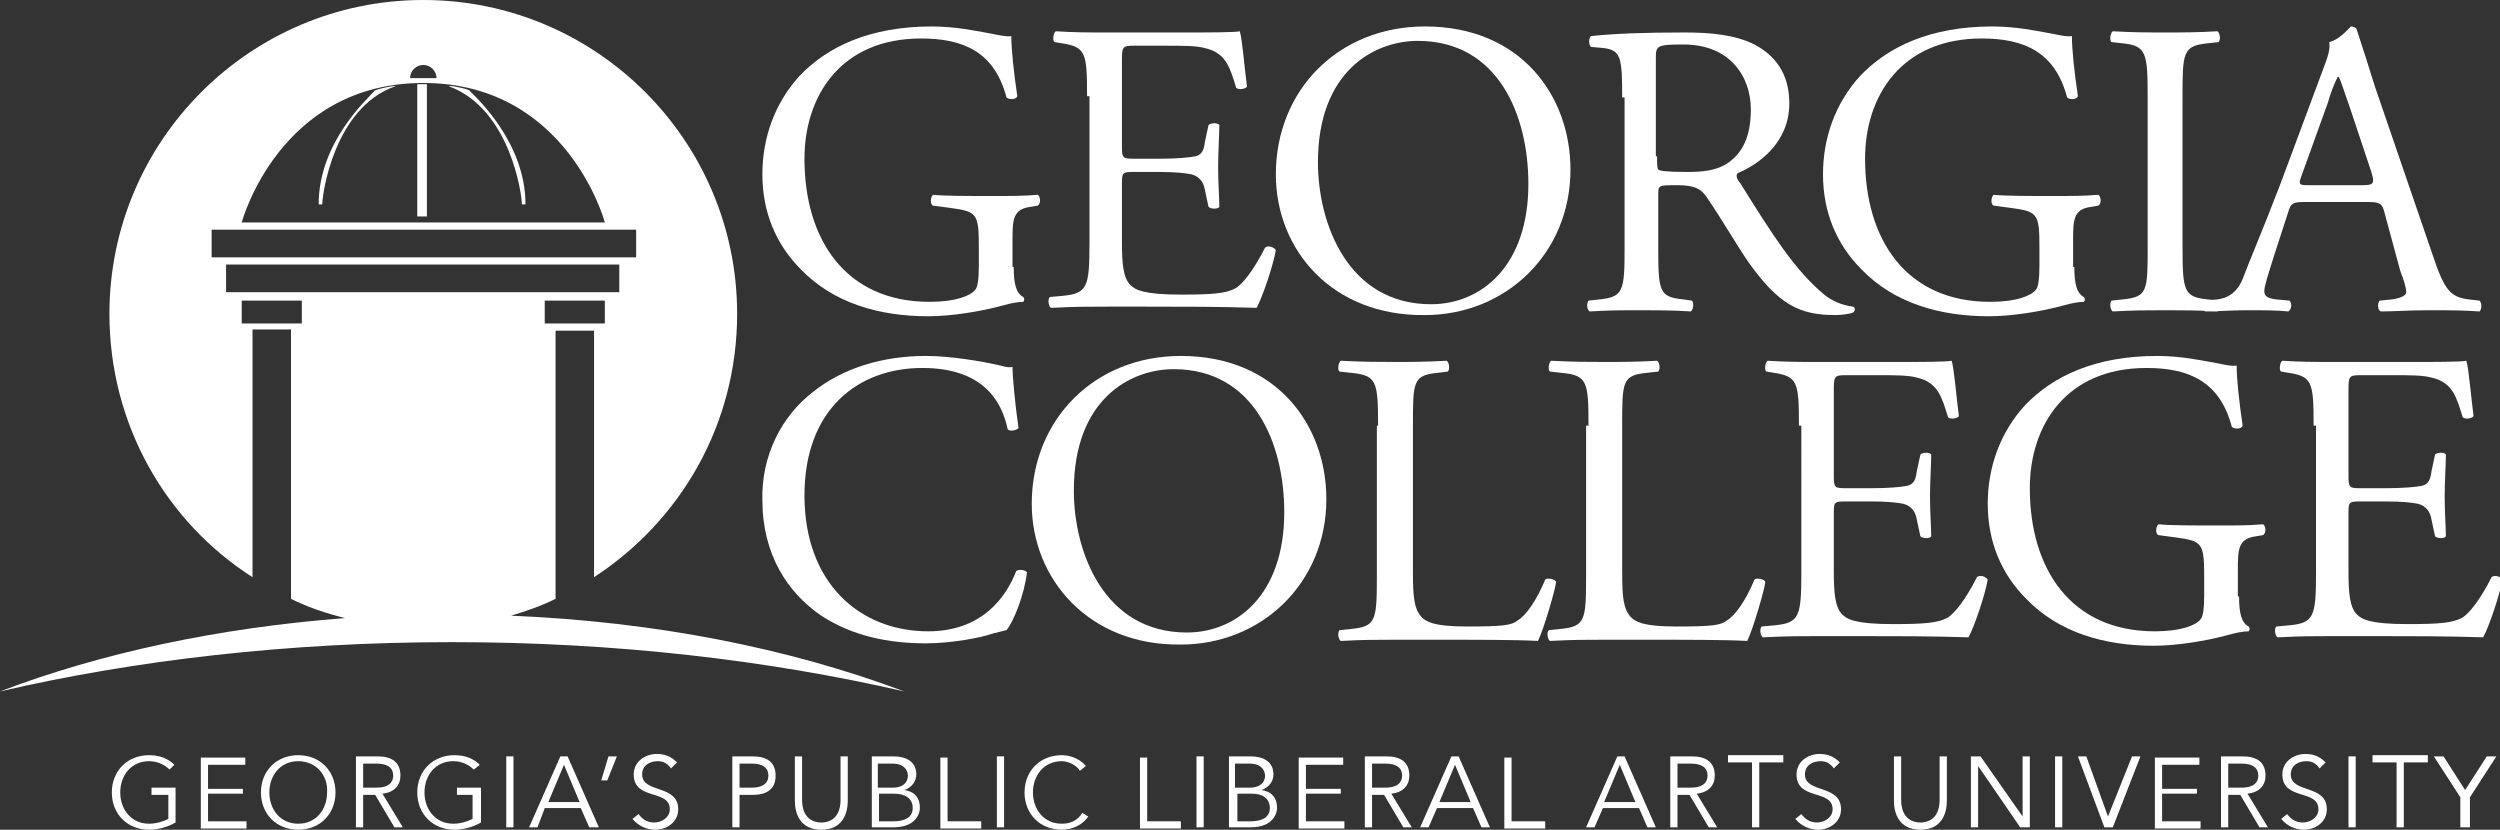<?xml version="1.0" encoding="utf-8"?>
<!-- Generator: Adobe Illustrator 19.0.0, SVG Export Plug-In . SVG Version: 6.00 Build 0)  -->
<svg version="1.1" id="Layer_1" xmlns="http://www.w3.org/2000/svg" xmlns:xlink="http://www.w3.org/1999/xlink" x="0px" y="0px"
	 viewBox="0 0 207.9 69" enable-background="new 0 0 207.9 69" xml:space="preserve">
<rect x="0" y="0" width="207.9" height="69" fill="#333333" stroke="none"/>
<g>
	<path id="XMLID_77_" fill="#FFFFFF" d="M31.1,7.6c-0.5,0.6-4.6,4.2-4.6,9.4c0.3,0,0.3,0,0.3,0c0-0.9,1-8,6-9.8
		C33.4,7,31.1,7.4,31.1,7.6z"/>
	<path id="XMLID_76_" fill="#FFFFFF" d="M37.4,7.2c5,1.9,6,8.9,6,9.8c0,0,0,0,0.3,0c0-5.1-4-8.8-4.6-9.4C39.2,7.4,36.9,7,37.4,7.2z"
		/>
	<rect id="XMLID_75_" x="34.7" y="7" fill="#FFFFFF" width="0.8" height="11"/>
	<path fill="#FFFFFF" d="M42.5,51.2c1.3-0.4,2.5-0.8,3.7-1.4V27.5h3.2V48c7.2-4.7,11.9-12.7,11.9-21.9C61.3,11.7,49.6,0,35.2,0
		C20.8,0,9.1,11.7,9.1,26.1c0,9.2,4.7,17.3,11.9,21.9V27.4h3.2v22.4c1.4,0.7,2.9,1.2,4.5,1.6C18.2,52.2,8.4,54.3,0,57.5
		c11.2-2.6,24-4.1,37.6-4.1c13.6,0,26.3,1.5,37.6,4.1C65.6,53.9,54.5,51.7,42.5,51.2z M50.3,26.9h-5V25h5V26.9z M35.2,5.4
		c0.6,0,1.1,0.5,1.1,1.1c-0.5,0-1.5,0-2.2,0C34.1,5.9,34.6,5.4,35.2,5.4z M35.2,6.9c12,0,15.1,11.6,15.1,11.6c-2.7,0-30.2,0-30.2,0
		S23.2,6.9,35.2,6.9z M17.6,19.1h35.3v2.3H17.6V19.1z M18.8,22h32.7v2.3H18.8V22z M25.1,26.9h-5V25h5V26.9z"/>
</g>
<g>
	<path fill="#FFFFFF" d="M84.3,22.2c0,1.4,0.2,2.2,0.8,2.5c0.1,0.1,0.1,0.3,0,0.4c-0.4,0-1,0.1-1.7,0.3c-1.8,0.5-4.3,0.9-6.2,0.9
		c-4.1,0-7.9-1.1-10.6-3.9c-2.1-2.1-3.2-4.8-3.2-7.9c0-3,1-5.9,3.1-8.2c2.3-2.4,5.8-4.1,11-4.1c2,0,3.8,0.4,4.4,0.5
		c0.7,0.1,1.7,0.4,2.2,0.3c0,1.1,0.2,3,0.5,5c-0.1,0.3-0.7,0.3-0.9,0.1c-1-3.8-3.6-4.9-7.1-4.9c-6.7,0-9.7,4.8-9.7,10
		c0,6.7,3.4,11.9,10.4,11.9c2.2,0,3.4-0.5,3.8-1c0.2-0.2,0.3-0.9,0.3-2v-1.4c0-2.9-0.1-3.1-2.3-3.4l-1.5-0.2c-0.3-0.1-0.2-0.8,0-0.9
		c1,0.1,2.9,0.1,5,0.1c1.4,0,2.5,0,3.7-0.1c0.2,0.1,0.3,0.7,0,0.9l-0.6,0.1c-1.5,0.2-1.5,1.1-1.5,2.9V22.2z"/>
	<path fill="#FFFFFF" d="M90.4,8c0-3.6-0.1-4.1-2.1-4.4l-0.6-0.1c-0.2-0.1-0.1-0.8,0.1-0.9c1.5,0.1,2.7,0.1,4.1,0.1h6.5
		c2.2,0,4.3,0,4.7-0.1c0.2,0.6,0.4,3.1,0.6,4.6c-0.1,0.2-0.7,0.3-0.9,0.1c-0.5-1.6-0.8-2.9-2.6-3.3c-0.7-0.2-1.8-0.2-3.4-0.2h-2.5
		c-1,0-1,0.1-1,1.4v7c0,1,0.1,1,1.1,1h2c1.5,0,2.5-0.1,3-0.2c0.4-0.1,0.7-0.3,0.8-1.2l0.3-1.4c0.2-0.2,0.8-0.2,0.9,0
		c0,0.8-0.1,2.2-0.1,3.5c0,1.3,0.1,2.6,0.1,3.3c-0.1,0.2-0.7,0.2-0.9,0l-0.3-1.4c-0.1-0.6-0.4-1.1-1.1-1.3c-0.5-0.1-1.3-0.2-2.7-0.2
		h-2c-1,0-1.1,0-1.1,0.9v4.9c0,1.8,0.1,3,0.7,3.6c0.4,0.4,1.1,0.8,4.2,0.8c2.7,0,3.7-0.1,4.5-0.5c0.6-0.3,1.6-1.6,2.5-3.4
		c0.2-0.2,0.7-0.1,0.9,0.2c-0.2,1.2-1.1,3.9-1.6,4.8c-3.1-0.1-6.2-0.1-9.3-0.1h-3.1c-1.5,0-2.7,0-4.7,0.1c-0.2-0.1-0.3-0.7-0.1-0.9
		l1.1-0.1c2-0.2,2.2-0.7,2.2-4.3V8z"/>
	<path fill="#FFFFFF" d="M106.1,14.5c0-7,5.2-12.3,12.4-12.3c8,0,12.1,5.8,12.1,11.9c0,7-5.4,12.1-12.1,12.1
		C110.8,26.3,106.1,20.8,106.1,14.5z M127.1,15.3c0-5.7-2.5-11.9-9.2-11.9c-3.6,0-8.3,2.5-8.3,10.1c0,5.1,2.5,11.8,9.4,11.8
		C123.2,25.3,127.1,22.1,127.1,15.3z"/>
	<path fill="#FFFFFF" d="M134.9,8.1c0-3.3-0.1-3.9-1.5-4.1l-1.1-0.1c-0.2-0.2-0.2-0.7,0-0.9c1.9-0.2,4.3-0.3,7.8-0.3
		c2.2,0,4.2,0.2,5.8,1c1.7,0.9,2.9,2.4,2.9,4.9c0,3.3-2.6,5.1-4.3,5.8c-0.2,0.2,0,0.6,0.2,0.8c2.8,4.5,4.6,7.3,7,9.3
		c0.6,0.5,1.5,0.9,2.4,1c0.2,0.1,0.2,0.3,0,0.5c-0.3,0.1-0.9,0.2-1.5,0.2c-3,0-4.7-0.9-7.2-4.4c-0.9-1.3-2.3-3.7-3.4-5.3
		c-0.5-0.8-1.1-1.1-2.5-1.1c-1.6,0-1.6,0-1.6,0.8v4.4c0,3.7,0.1,4.1,2.1,4.3l0.7,0.1c0.2,0.2,0.1,0.8-0.1,0.9
		c-1.6-0.1-2.7-0.1-4.1-0.1c-1.5,0-2.7,0-4.3,0.1c-0.2-0.1-0.3-0.6-0.1-0.9l0.9-0.1c2-0.2,2.1-0.7,2.1-4.3V8.1z M137.8,13
		c0,0.6,0,1,0.1,1.1c0.1,0.1,0.6,0.2,2.4,0.2c1.3,0,2.6-0.1,3.6-0.9c0.9-0.7,1.7-1.9,1.7-4.3c0-2.7-1.7-5.4-5.6-5.4
		c-2.2,0-2.3,0.1-2.3,1.1V13z"/>
	<path fill="#FFFFFF" d="M172.5,22.2c0,1.4,0.2,2.2,0.8,2.5c0.1,0.1,0.1,0.3,0,0.4c-0.4,0-1,0.1-1.7,0.3c-1.8,0.5-4.3,0.9-6.2,0.9
		c-4.1,0-7.9-1.1-10.6-3.9c-2.1-2.1-3.2-4.8-3.2-7.9c0-3,1-5.9,3.1-8.2c2.3-2.4,5.8-4.1,11-4.1c2,0,3.8,0.4,4.4,0.5
		c0.7,0.1,1.7,0.4,2.2,0.3c0,1.1,0.2,3,0.5,5c-0.1,0.3-0.7,0.3-0.9,0.1c-1-3.8-3.6-4.9-7.1-4.9c-6.7,0-9.7,4.8-9.7,10
		c0,6.7,3.4,11.9,10.4,11.9c2.2,0,3.4-0.5,3.8-1c0.2-0.2,0.3-0.9,0.3-2v-1.4c0-2.9-0.1-3.1-2.3-3.4l-1.5-0.2c-0.3-0.1-0.2-0.8,0-0.9
		c1,0.1,2.9,0.1,5,0.1c1.4,0,2.5,0,3.7-0.1c0.2,0.1,0.3,0.7,0,0.9l-0.6,0.1c-1.5,0.2-1.5,1.1-1.5,2.9V22.2z"/>
	<path fill="#FFFFFF" d="M178.6,8.1c0-3.7-0.1-4.3-2.1-4.5l-0.9-0.1c-0.2-0.1-0.1-0.8,0.1-0.9c1.7,0.1,2.9,0.1,4.4,0.1
		c1.4,0,2.6,0,4.3-0.1c0.2,0.1,0.3,0.7,0.1,0.9l-0.9,0.1c-2.1,0.2-2.1,0.8-2.1,4.5v12.4c0,3.7,0.1,4.2,2.1,4.4l0.9,0.1
		c0.2,0.1,0.1,0.8-0.1,0.9c-1.7-0.1-2.9-0.1-4.3-0.1c-1.5,0-2.6,0-4.4,0.1c-0.2-0.1-0.3-0.7-0.1-0.9l0.9-0.1
		c2.1-0.2,2.1-0.7,2.1-4.4V8.1z"/>
	<path fill="#FFFFFF" d="M198.3,17.7c-0.2-0.8-0.4-0.9-1.4-0.9h-5.3c-0.9,0-1.1,0.1-1.3,0.8l-1.2,3.7c-0.5,1.6-0.8,2.5-0.8,2.9
		c0,0.4,0.2,0.6,1,0.7l1.1,0.1c0.2,0.2,0.2,0.7-0.1,0.9c-0.9-0.1-2-0.1-3.6-0.1c-1.1,0-2.4,0.1-3.3,0.1c-0.2-0.1-0.3-0.7-0.1-0.9
		l1.1-0.1c0.8-0.1,1.6-0.5,2.1-1.7c0.6-1.6,1.6-3.9,3.1-7.8l3.5-9.4c0.5-1.3,0.7-1.9,0.6-2.5c0.8-0.2,1.4-0.9,1.8-1.3
		c0.2,0,0.5,0.1,0.5,0.3c0.5,1.5,1,3.1,1.5,4.7l4.8,14c1,3,1.5,3.5,3,3.7l0.9,0.1c0.2,0.2,0.2,0.7,0,0.9c-1.4-0.1-2.6-0.1-4.2-0.1
		c-1.7,0-3,0.1-4,0.1c-0.3-0.1-0.3-0.7-0.1-0.9l1-0.1c0.7-0.1,1.2-0.3,1.2-0.6c0-0.4-0.2-1-0.5-1.8L198.3,17.7z M191.4,14.6
		c-0.3,0.8-0.2,0.8,0.7,0.8h4.3c1,0,1.1-0.1,0.8-1.1l-1.9-5.7c-0.3-0.8-0.6-1.8-0.8-2.2h-0.1c-0.1,0.2-0.5,1-0.8,2.1L191.4,14.6z"/>
	<path fill="#FFFFFF" d="M67.6,32.6c2.5-2,5.8-3,9.4-3c1.9,0,4.5,0.4,6.2,0.8c0.4,0.1,0.7,0.2,1,0.1c0,0.8,0.2,3,0.5,5.1
		c-0.2,0.2-0.7,0.3-0.9,0.1c-0.5-2.4-2.1-5.1-7.1-5.1c-5.3,0-9.8,3.4-9.8,10.6c0,7.3,4.6,11.3,10.3,11.3c4.5,0,6.5-2.9,7.3-5
		c0.2-0.2,0.8-0.1,0.9,0.1c-0.2,1.8-1.1,4.1-1.7,4.8c-0.4,0.1-0.8,0.2-1.2,0.3c-0.8,0.3-3.3,0.8-5.5,0.8c-3.1,0-6.1-0.6-8.7-2.3
		c-2.8-1.9-4.9-5.1-4.9-9.6C63.3,37.9,65,34.6,67.6,32.6z"/>
	<path fill="#FFFFFF" d="M85.8,41.9c0-7,5.2-12.3,12.4-12.3c8,0,12.1,5.8,12.1,11.9c0,7-5.4,12.1-12.1,12.1
		C90.5,53.7,85.8,48.1,85.8,41.9z M106.8,42.6c0-5.7-2.5-11.9-9.2-11.9c-3.6,0-8.3,2.5-8.3,10.1c0,5.1,2.5,11.8,9.4,11.8
		C102.8,52.6,106.8,49.5,106.8,42.6z"/>
	<path fill="#FFFFFF" d="M114.6,35.4c0-3.7-0.1-4.2-2.3-4.4l-0.9-0.1c-0.2-0.1-0.1-0.8,0.1-0.9c1.9,0.1,3.1,0.1,4.5,0.1
		c1.4,0,2.5,0,4.3-0.1c0.2,0.1,0.3,0.7,0.1,0.9l-0.8,0.1c-2.1,0.2-2.1,0.7-2.1,4.4v12.1c0,2.2,0.1,3.1,0.7,3.8
		c0.4,0.4,1,0.8,3.8,0.8c3,0,3.7-0.1,4.2-0.5c0.7-0.4,1.6-1.7,2.3-3.4c0.2-0.2,0.9,0,0.9,0.2c0,0.4-1,3.9-1.5,4.9
		c-1.8-0.1-5.1-0.1-8.7-0.1H116c-1.5,0-2.6,0-4.5,0.1c-0.2-0.1-0.3-0.7-0.1-0.9l1-0.1c2-0.2,2.1-0.7,2.1-4.3V35.4z"/>
	<path fill="#FFFFFF" d="M132.1,35.4c0-3.7-0.1-4.2-2.3-4.4l-0.9-0.1c-0.2-0.1-0.1-0.8,0.1-0.9c1.9,0.1,3.1,0.1,4.5,0.1
		c1.4,0,2.5,0,4.3-0.1c0.2,0.1,0.3,0.7,0.1,0.9L137,31c-2.1,0.2-2.1,0.7-2.1,4.4v12.1c0,2.2,0.1,3.1,0.7,3.8c0.4,0.4,1,0.8,3.8,0.8
		c3,0,3.7-0.1,4.2-0.5c0.7-0.4,1.6-1.7,2.3-3.4c0.2-0.2,0.9,0,0.9,0.2c0,0.4-1,3.9-1.5,4.9c-1.8-0.1-5.1-0.1-8.7-0.1h-3.2
		c-1.5,0-2.6,0-4.5,0.1c-0.2-0.1-0.3-0.7-0.1-0.9l1-0.1c2-0.2,2.1-0.7,2.1-4.3V35.4z"/>
	<path fill="#FFFFFF" d="M149.6,35.4c0-3.6-0.1-4.1-2.1-4.4l-0.6-0.1c-0.2-0.1-0.1-0.8,0.1-0.9c1.5,0.1,2.7,0.1,4.1,0.1h6.5
		c2.2,0,4.3,0,4.7-0.1c0.2,0.6,0.4,3.1,0.6,4.6c-0.1,0.2-0.7,0.3-0.9,0.1c-0.5-1.6-0.8-2.9-2.6-3.3c-0.7-0.2-1.8-0.2-3.4-0.2h-2.5
		c-1,0-1,0.1-1,1.4v7c0,1,0.1,1,1.1,1h2c1.5,0,2.5-0.1,3-0.2c0.4-0.1,0.7-0.3,0.8-1.2l0.3-1.4c0.2-0.2,0.8-0.2,0.9,0
		c0,0.8-0.1,2.2-0.1,3.5c0,1.3,0.1,2.6,0.1,3.3c-0.1,0.2-0.7,0.2-0.9,0l-0.3-1.4c-0.1-0.6-0.4-1.1-1.1-1.3c-0.5-0.1-1.3-0.2-2.7-0.2
		h-2c-1,0-1.1,0-1.1,0.9v4.9c0,1.8,0.1,3,0.7,3.6c0.4,0.4,1.1,0.8,4.2,0.8c2.7,0,3.7-0.1,4.5-0.5c0.6-0.3,1.6-1.6,2.5-3.4
		c0.2-0.2,0.7-0.1,0.9,0.2c-0.2,1.2-1.1,3.9-1.6,4.8c-3.1-0.1-6.2-0.1-9.3-0.1h-3.1c-1.5,0-2.7,0-4.7,0.1c-0.2-0.1-0.3-0.7-0.1-0.9
		l1.1-0.1c2-0.2,2.2-0.7,2.2-4.3V35.4z"/>
	<path fill="#FFFFFF" d="M186.2,49.6c0,1.4,0.2,2.2,0.8,2.5c0.1,0.1,0.1,0.3,0,0.4c-0.4,0-1,0.1-1.7,0.3c-1.8,0.5-4.3,0.9-6.2,0.9
		c-4.1,0-7.9-1.1-10.6-3.9c-2.1-2.1-3.2-4.8-3.2-7.9c0-3,1-5.9,3.1-8.2c2.3-2.4,5.8-4.1,11-4.1c2,0,3.8,0.4,4.4,0.5
		c0.7,0.1,1.7,0.4,2.2,0.3c0,1.1,0.2,3,0.5,5c-0.1,0.3-0.7,0.3-0.9,0.1c-1-3.8-3.6-4.9-7.1-4.9c-6.7,0-9.7,4.8-9.7,10
		c0,6.7,3.4,11.9,10.4,11.9c2.2,0,3.4-0.5,3.8-1c0.2-0.2,0.3-0.9,0.3-2v-1.4c0-2.9-0.1-3.1-2.3-3.4l-1.5-0.2c-0.3-0.1-0.2-0.8,0-0.9
		c1,0.1,2.9,0.1,5,0.1c1.4,0,2.5,0,3.7-0.1c0.2,0.1,0.3,0.7,0,0.9l-0.6,0.1c-1.5,0.2-1.5,1.1-1.5,2.9V49.6z"/>
	<path fill="#FFFFFF" d="M192.4,35.4c0-3.6-0.1-4.1-2.1-4.4l-0.6-0.1c-0.2-0.1-0.1-0.8,0.1-0.9c1.5,0.1,2.7,0.1,4.1,0.1h6.5
		c2.2,0,4.3,0,4.7-0.1c0.2,0.6,0.4,3.1,0.6,4.6c-0.1,0.2-0.7,0.3-0.9,0.1c-0.5-1.6-0.8-2.9-2.6-3.3c-0.7-0.2-1.8-0.2-3.4-0.2h-2.5
		c-1,0-1,0.1-1,1.4v7c0,1,0.1,1,1.1,1h2c1.5,0,2.5-0.1,3-0.2c0.4-0.1,0.7-0.3,0.8-1.2l0.3-1.4c0.2-0.2,0.8-0.2,0.9,0
		c0,0.8-0.1,2.2-0.1,3.5c0,1.3,0.1,2.6,0.1,3.3c-0.1,0.2-0.7,0.2-0.9,0l-0.3-1.4c-0.1-0.6-0.4-1.1-1.1-1.3c-0.5-0.1-1.3-0.2-2.7-0.2
		h-2c-1,0-1.1,0-1.1,0.9v4.9c0,1.8,0.1,3,0.7,3.6c0.4,0.4,1.1,0.8,4.2,0.8c2.7,0,3.7-0.1,4.5-0.5c0.6-0.3,1.6-1.6,2.5-3.4
		c0.2-0.2,0.7-0.1,0.9,0.2c-0.2,1.2-1.1,3.9-1.6,4.8c-3.1-0.1-6.2-0.1-9.3-0.1h-3.1c-1.5,0-2.7,0-4.7,0.1c-0.2-0.1-0.3-0.7-0.1-0.9
		l1.1-0.1c2-0.2,2.2-0.7,2.2-4.3V35.4z"/>
</g>
<g>
	<path fill="#FFFFFF" d="M14.1,64c-0.4-0.4-1-0.7-1.7-0.7c-1.5,0-2.4,1.2-2.4,2.6c0,1.4,0.9,2.6,2.4,2.6c0.6,0,1.2-0.2,1.6-0.4v-2
		h-1.4v-0.6h2v2.9c-0.7,0.4-1.5,0.6-2.2,0.6c-1.8,0-3.1-1.3-3.1-3.1c0-1.8,1.3-3.1,3.1-3.1c0.9,0,1.6,0.3,2.1,0.8L14.1,64z"/>
	<path fill="#FFFFFF" d="M17.3,68.3h3.2v0.6h-3.8v-5.9h3.7v0.6h-3.1v2h2.9V66h-2.9V68.3z"/>
	<path fill="#FFFFFF" d="M24.8,69c-1.8,0-3.1-1.3-3.1-3.1c0-1.8,1.3-3.1,3.1-3.1c1.8,0,3.1,1.3,3.1,3.1C27.9,67.7,26.6,69,24.8,69z
		 M24.8,63.3c-1.5,0-2.4,1.2-2.4,2.6c0,1.4,0.9,2.6,2.4,2.6c1.5,0,2.4-1.2,2.4-2.6C27.3,64.5,26.3,63.3,24.8,63.3z"/>
	<path fill="#FFFFFF" d="M30.2,68.8h-0.6v-5.9h1.8c1.2,0,1.9,0.5,1.9,1.6c0,0.8-0.5,1.4-1.5,1.5l1.7,2.8h-0.7l-1.6-2.7h-1V68.8z
		 M30.2,65.5h1.1c1.1,0,1.4-0.5,1.4-1c0-0.6-0.4-1-1.4-1h-1.1V65.5z"/>
	<path fill="#FFFFFF" d="M39.4,64c-0.4-0.4-1-0.7-1.7-0.7c-1.5,0-2.4,1.2-2.4,2.6c0,1.4,0.9,2.6,2.4,2.6c0.6,0,1.2-0.2,1.6-0.4v-2
		H38v-0.6h2v2.9c-0.7,0.4-1.5,0.6-2.2,0.6c-1.8,0-3.1-1.3-3.1-3.1c0-1.8,1.3-3.1,3.1-3.1c0.9,0,1.6,0.3,2.1,0.8L39.4,64z"/>
	<path fill="#FFFFFF" d="M42.7,68.8h-0.6v-5.9h0.6V68.8z"/>
	<path fill="#FFFFFF" d="M44.7,68.8H44l2.6-5.9h0.6l2.6,5.9H49l-0.7-1.6h-3L44.7,68.8z M45.6,66.7h2.6l-1.3-3.1L45.6,66.7z"/>
	<path fill="#FFFFFF" d="M50.5,64.9H50l0.6-2h0.7L50.5,64.9z"/>
	<path fill="#FFFFFF" d="M55.8,63.9c-0.3-0.4-0.6-0.6-1.1-0.6c-0.6,0-1.3,0.3-1.3,1.1c0,1.6,3,0.8,3,2.9c0,1.1-1,1.7-1.9,1.7
		c-0.7,0-1.4-0.3-1.9-0.9l0.5-0.4c0.3,0.4,0.7,0.7,1.3,0.7c0.6,0,1.3-0.4,1.3-1.1c0-1.7-3-0.7-3-2.9c0-1.1,1-1.7,1.9-1.7
		c0.7,0,1.2,0.2,1.7,0.7L55.8,63.9z"/>
	<path fill="#FFFFFF" d="M60.9,62.9h1.7c1.2,0,1.9,0.5,1.9,1.6c0,1.1-0.7,1.6-1.9,1.6h-1.1v2.7h-0.6V62.9z M61.5,65.5h1
		c1.1,0,1.4-0.5,1.4-1c0-0.6-0.4-1-1.4-1h-1V65.5z"/>
	<path fill="#FFFFFF" d="M70.5,66.6c0,1-0.4,2.4-2.2,2.4c-1.8,0-2.2-1.4-2.2-2.4v-3.7h0.6v3.6c0,1.7,1.1,1.9,1.6,1.9
		c0.5,0,1.6-0.2,1.6-1.9v-3.6h0.6V66.6z"/>
	<path fill="#FFFFFF" d="M72.5,62.9h1.8c1,0,1.9,0.4,1.9,1.5c0,0.6-0.4,1.1-1,1.3v0c0.8,0.1,1.3,0.6,1.3,1.5c0,0.4-0.3,1.6-2.2,1.6
		h-1.8V62.9z M73.1,65.5h1.2c0.6,0,1.2-0.3,1.2-1c0-0.2-0.1-1-1.3-1h-1.2V65.5z M73.1,68.3h1.2c0.9,0,1.6-0.3,1.6-1.1
		S75.3,66,74.3,66h-1.2V68.3z"/>
	<path fill="#FFFFFF" d="M78.8,68.3h2.8v0.6h-3.4v-5.9h0.6V68.3z"/>
	<path fill="#FFFFFF" d="M83.5,68.8h-0.6v-5.9h0.6V68.8z"/>
	<path fill="#FFFFFF" d="M90.5,67.9c-0.4,0.6-1.2,1.1-2.2,1.1c-1.8,0-3.1-1.3-3.1-3.1c0-1.8,1.3-3.1,3.1-3.1c0.7,0,1.5,0.3,2,0.9
		l-0.5,0.4c-0.2-0.4-0.9-0.8-1.5-0.8c-1.5,0-2.4,1.2-2.4,2.6c0,1.4,0.9,2.6,2.4,2.6c0.6,0,1.3-0.2,1.7-0.9L90.5,67.9z"/>
	<path fill="#FFFFFF" d="M95.4,68.3h2.8v0.6h-3.4v-5.9h0.6V68.3z"/>
	<path fill="#FFFFFF" d="M100.1,68.8h-0.6v-5.9h0.6V68.8z"/>
	<path fill="#FFFFFF" d="M102.2,62.9h1.8c1,0,1.9,0.4,1.9,1.5c0,0.6-0.4,1.1-1,1.3v0c0.8,0.1,1.3,0.6,1.3,1.5c0,0.4-0.3,1.6-2.2,1.6
		h-1.8V62.9z M102.8,65.5h1.2c0.6,0,1.2-0.3,1.2-1c0-0.2-0.1-1-1.3-1h-1.2V65.5z M102.8,68.3h1.2c0.9,0,1.6-0.3,1.6-1.1
		S105,66,104.1,66h-1.2V68.3z"/>
	<path fill="#FFFFFF" d="M108.6,68.3h3.2v0.6H108v-5.9h3.7v0.6h-3.1v2h2.9V66h-2.9V68.3z"/>
	<path fill="#FFFFFF" d="M114.1,68.8h-0.6v-5.9h1.8c1.2,0,1.9,0.5,1.9,1.6c0,0.8-0.5,1.4-1.5,1.5l1.7,2.8h-0.7l-1.6-2.7h-1V68.8z
		 M114.1,65.5h1.1c1.1,0,1.4-0.5,1.4-1c0-0.6-0.4-1-1.4-1h-1.1V65.5z"/>
	<path fill="#FFFFFF" d="M118.8,68.8h-0.7l2.6-5.9h0.6l2.6,5.9h-0.7l-0.7-1.6h-3L118.8,68.8z M119.7,66.7h2.6l-1.3-3.1L119.7,66.7z"
		/>
	<path fill="#FFFFFF" d="M125.7,68.3h2.8v0.6h-3.4v-5.9h0.6V68.3z"/>
	<path fill="#FFFFFF" d="M132.6,68.8h-0.7l2.6-5.9h0.6l2.6,5.9h-0.7l-0.7-1.6h-3L132.6,68.8z M133.4,66.7h2.6l-1.3-3.1L133.4,66.7z"
		/>
	<path fill="#FFFFFF" d="M139.5,68.8h-0.6v-5.9h1.8c1.2,0,1.9,0.5,1.9,1.6c0,0.8-0.5,1.4-1.5,1.5l1.7,2.8h-0.7l-1.6-2.7h-1V68.8z
		 M139.5,65.5h1.1c1.1,0,1.4-0.5,1.4-1c0-0.6-0.4-1-1.4-1h-1.1V65.5z"/>
	<path fill="#FFFFFF" d="M146.3,68.8h-0.6v-5.4h-2v-0.6h4.6v0.6h-2V68.8z"/>
	<path fill="#FFFFFF" d="M152.5,63.9c-0.3-0.4-0.6-0.6-1.1-0.6c-0.6,0-1.3,0.3-1.3,1.1c0,1.6,3,0.8,3,2.9c0,1.1-1,1.7-1.9,1.7
		c-0.7,0-1.4-0.3-1.9-0.9l0.5-0.4c0.3,0.4,0.7,0.7,1.3,0.7c0.6,0,1.3-0.4,1.3-1.1c0-1.7-3-0.7-3-2.9c0-1.1,1-1.7,1.9-1.7
		c0.7,0,1.2,0.2,1.7,0.7L152.5,63.9z"/>
	<path fill="#FFFFFF" d="M161.9,66.6c0,1-0.4,2.4-2.2,2.4c-1.8,0-2.2-1.4-2.2-2.4v-3.7h0.6v3.6c0,1.7,1.1,1.9,1.6,1.9
		c0.5,0,1.6-0.2,1.6-1.9v-3.6h0.6V66.6z"/>
	<path fill="#FFFFFF" d="M168.2,67.9L168.2,67.9l0-5h0.6v5.9H168l-3.5-5.1h0v5.1h-0.6v-5.9h0.8L168.2,67.9z"/>
	<path fill="#FFFFFF" d="M171.5,68.8h-0.6v-5.9h0.6V68.8z"/>
	<path fill="#FFFFFF" d="M175.3,67.9L175.3,67.9l2-5h0.7l-2.3,5.9H175l-2.2-5.9h0.7L175.3,67.9z"/>
	<path fill="#FFFFFF" d="M179.8,68.3h3.2v0.6h-3.8v-5.9h3.7v0.6h-3.1v2h2.9V66h-2.9V68.3z"/>
	<path fill="#FFFFFF" d="M185.3,68.8h-0.6v-5.9h1.8c1.2,0,1.9,0.5,1.9,1.6c0,0.8-0.5,1.4-1.5,1.5l1.7,2.8h-0.7l-1.6-2.7h-1V68.8z
		 M185.3,65.5h1.1c1.1,0,1.4-0.5,1.4-1c0-0.6-0.4-1-1.4-1h-1.1V65.5z"/>
	<path fill="#FFFFFF" d="M192.9,63.9c-0.3-0.4-0.6-0.6-1.1-0.6c-0.6,0-1.3,0.3-1.3,1.1c0,1.6,3,0.8,3,2.9c0,1.1-1,1.7-1.9,1.7
		c-0.7,0-1.4-0.3-1.9-0.9l0.5-0.4c0.3,0.4,0.7,0.7,1.3,0.7c0.6,0,1.3-0.4,1.3-1.1c0-1.7-3-0.7-3-2.9c0-1.1,1-1.7,1.9-1.7
		c0.7,0,1.2,0.2,1.7,0.7L192.9,63.9z"/>
	<path fill="#FFFFFF" d="M195.9,68.8h-0.6v-5.9h0.6V68.8z"/>
	<path fill="#FFFFFF" d="M199.9,68.8h-0.6v-5.4h-2v-0.6h4.6v0.6h-2V68.8z"/>
	<path fill="#FFFFFF" d="M205.2,68.8h-0.6v-2.5l-2.2-3.4h0.8l1.8,2.8l1.8-2.8h0.8l-2.2,3.4V68.8z"/>
</g>
</svg>
